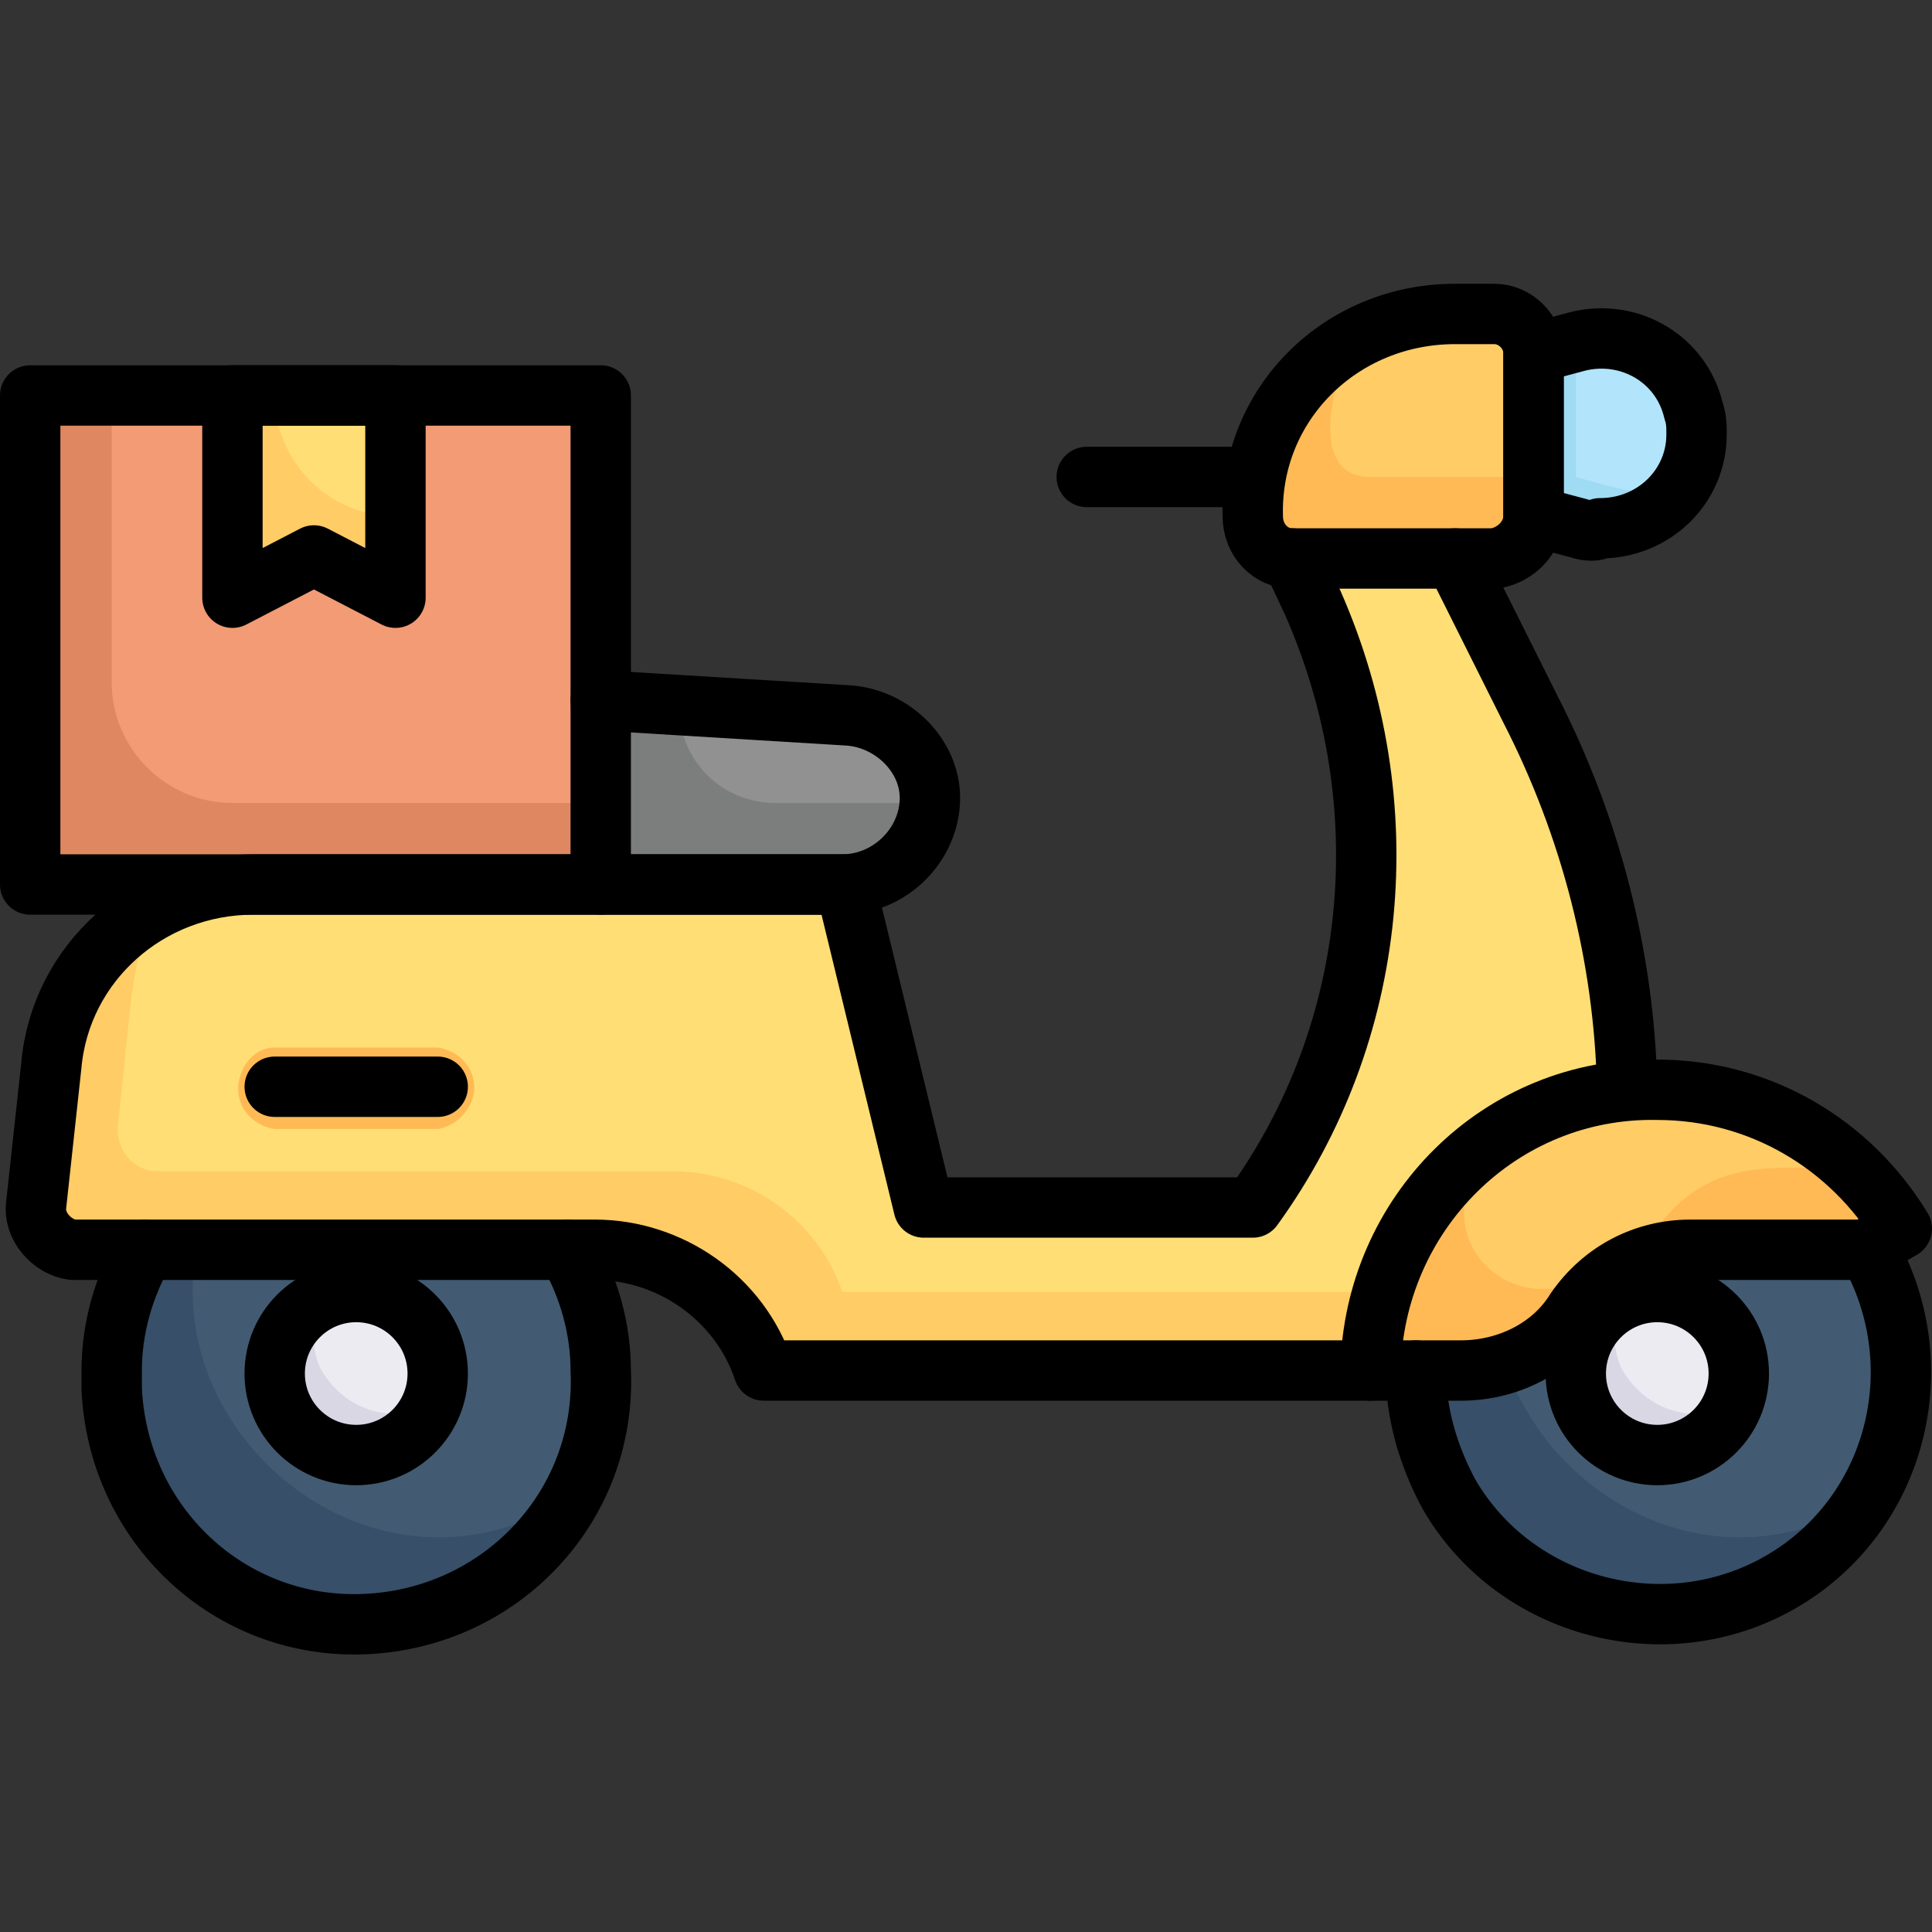 <svg enable-background="new 0 0 64 64" viewBox="0 0 64 64" xmlns="http://www.w3.org/2000/svg"><rect x="0" y="0" width="64" height="64" fill="#333333" stroke="none"/><path d="m19.9 45.5c0 4.5-3.6 8.1-8.1 8.1-8.2 0-11.1-10.8-4.2-15 3.8-2.3 8.8-1.1 11.1 2.7.8 1.2 1.2 2.7 1.2 4.2z" fill="#374f68"/><path d="m18.7 49.7c-7.1 4.4-15.5-3.9-11.1-11.1 7.1-4.4 15.5 3.9 11.1 11.1z" fill="#425b72"/><path d="m14.5 45.5c0 1.5-1.2 2.7-2.7 2.7s-2.7-1.2-2.7-2.7c0-1 .6-2 1.6-2.4 1.4-.6 3 0 3.6 1.4.1.2.2.6.2 1z" fill="#dad7e5"/><path d="m14.2 46.6c-1.4.6-2.9 0-3.6-1.3-.3-.7-.3-1.5 0-2.2 1.4-.6 2.9 0 3.6 1.3.4.6.4 1.5 0 2.2z" fill="#edebf2"/><path d="m63 45.5c0 4.5-3.6 8.1-8.1 8.1-8.2 0-11.1-10.8-4.2-15 3.8-2.3 8.8-1.1 11.1 2.7.8 1.2 1.2 2.7 1.2 4.2z" fill="#374f68"/><path d="m61.8 49.7c-7.1 4.4-15.5-3.9-11.1-11.1 7.1-4.4 15.5 3.9 11.1 11.1z" fill="#425b72"/><path d="m57.6 45.5c0 1.5-1.2 2.7-2.7 2.7s-2.7-1.2-2.7-2.7c0-1 .6-2 1.6-2.4 1.4-.6 3 0 3.6 1.4.1.2.2.6.2 1z" fill="#dad7e5"/><path d="m57.3 46.6c-1.4.6-2.9 0-3.6-1.3-.3-.7-.3-1.5 0-2.2 1.4-.6 2.9 0 3.6 1.3.4.6.4 1.5 0 2.2z" fill="#edebf2"/><path d="m63 40.8c-1.6.9-.2.7-7 .7-4.1 0-3.4 4-7.5 4h-3c-.1-9.7 12.7-13.1 17.5-4.7z" fill="#ffba55"/><path d="m61.4 38.7c-2.8 0-4.8-.4-6.6 2.1-.9 1.2-2.2 1.9-3.7 1.9-1.4 0-2.6-1.1-2.6-2.5 0-.3 0-.6.1-.9.2-.6.5-1.2.9-1.8 3.8-2.3 8.7-1.9 11.9 1.2z" fill="#fc6"/><path d="m29.8 28.5c-1.1 1.1-1.5.8-10 .8v-6.1l8.2.5c1.5.1 2.7 1.4 2.6 2.9 0 .8-.3 1.4-.8 1.9z" fill="#7c7d7d"/><path d="m30.6 26.6h-4.9c-1.8 0-3.2-1.4-3.2-3.2l5.5.3c1.5.2 2.7 1.4 2.6 2.9z" fill="#919191"/><path d="m50.8 11.8v5.4c0 .7-.6 1.3-1.3 1.3h-6.7c-.7 0-1.3-.6-1.3-1.3 0-2.5 1.3-4.7 3.5-5.9 1.4-.7 3-1 4.6-.8.6 0 1.2.6 1.2 1.3z" fill="#ffba55"/><path d="m50.8 11.8v4h-5.4c-2 0-1.4-2.9-.5-4.6 1.4-.7 3-1 4.6-.8.7 0 1.3.6 1.3 1.4z" fill="#fc6"/><path d="m53.8 36.1c-4.8.5-8.4 4.5-8.4 9.4h-20.2c-.8-2.4-3.1-4-5.6-4h-17.1c-.8 0-1.4-.6-1.4-1.4v-.1l.5-4.6c.4-3.4 3.3-6 6.7-6h19.6l2.7 10.8h10.8c4.2-5.8 4.9-13.4 2-20l-.7-1.5h5.4c3 5.7 5.5 9.8 5.7 17.4z" fill="#fc6"/><path d="m53.8 36.1c-3.8.4-6.9 3-8 6.7h-17.9c-.8-2.4-3.1-4-5.6-4h-17.1c-.7 0-1.3-.6-1.3-1.4v-.1c.5-4.4.4-5.5 1.3-7.1 2-1.1 1.3-.8 22.8-.8l2.7 10.8h10.8c4.2-5.8 4.9-13.4 2-20l-.7-1.5h5.4c2.8 5.5 5.5 10.1 5.6 17.4z" fill="#ffde76"/><path d="m56.2 14.5c0 1.7-1.4 3.1-3.2 3.1-.8-.1-1.5-.2-2.2-.5v-5.4l1.3-.3c1.7-.5 3.4.5 3.9 2.2.2.3.2.6.2.9z" fill="#9fdbf3"/><path d="m55.9 15.9c-1.3.7-2.2.3-3.7-.1 0-4.9 0-4.4.1-4.4 1.7-.4 3.4.6 3.8 2.3.2.8.1 1.6-.2 2.2z" fill="#b2e5fb"/><path d="m14.5 37.4h-5.4c-.7-.1-1.3-.7-1.2-1.5.1-.7.6-1.2 1.2-1.2h5.4c.7.1 1.3.7 1.2 1.5-.1.6-.6 1.1-1.2 1.2z" fill="#ffba55"/><path d="m1 13.1h18.9v16.2h-18.9z" fill="#df8761"/><path d="m19.9 13.1v13.5h-12.2c-2.2 0-4-1.8-4-4v-9.5z" fill="#f29b75"/><path d="m13.1 13.1v6.7l-2.7-1.4-2.7 1.4v-6.7z" fill="#fc6"/><path d="m13.1 13.1v4c-2.2 0-4-1.8-4-4 0 0 0 0 0-.1h4z" fill="#ffde76"/><g fill="none" stroke="#000" stroke-linecap="round" stroke-linejoin="round" stroke-width="2"><path d="m42.8 18.5.7 1.5c2.9 6.6 2.2 14.2-2 20h-10.9l-2.6-10.7h-19.6c-3.5 0-6.4 2.6-6.7 6l-.5 4.6c-.1.7.5 1.4 1.2 1.5h17.3c2.5 0 4.8 1.6 5.6 4h20.1"/><path d="m18.8 41.4c.7 1.2 1.1 2.6 1.1 4 .2 4.5-3.3 8.2-7.8 8.4s-8.2-3.3-8.4-7.8c0-.2 0-.4 0-.6 0-1.4.4-2.8 1.1-4"/><circle cx="11.8" cy="45.5" r="2.7"/><circle cx="54.9" cy="45.5" r="2.7"/><path d="m63 40.7-1.2.7h-5.8c-1.5 0-2.9.7-3.8 2-.8 1.3-2.3 2-3.8 2h-3c.1-5.2 4.3-9.4 9.5-9.3 3.4 0 6.4 1.8 8.1 4.6z"/><path d="m19.9 29.3h8c1.5 0 2.8-1.2 2.9-2.7s-1.2-2.8-2.7-2.9l-8.2-.5"/><path d="m48.2 10.4h1.3c.7 0 1.3.6 1.3 1.3v5.4c0 .7-.6 1.3-1.3 1.4h-6.7c-.7 0-1.3-.6-1.3-1.4-.1-3.7 2.9-6.7 6.7-6.7z"/><path d="m41.4 15.8h-5.4"/><path d="m48.2 18.5 2.5 5c2 3.9 3.1 8.2 3.2 12.5"/><path d="m52.3 17.5-1.5-.4v-5.4l1.5-.4c1.7-.4 3.4.6 3.8 2.3.1.3.1.5.1.8 0 1.7-1.4 3.1-3.2 3.1-.1.1-.4.1-.7 0z"/><path d="m9.1 36h5.4"/><path d="m61.9 41.4c2.2 3.9.9 8.8-2.9 11s-8.8.9-11-2.9c-.7-1.3-1.1-2.7-1.1-4.1"/><path d="m1 13.1h18.9v16.2h-18.9z"/><path d="m13.1 19.8-2.7-1.4-2.7 1.4v-6.7h5.4z"/></g></svg>